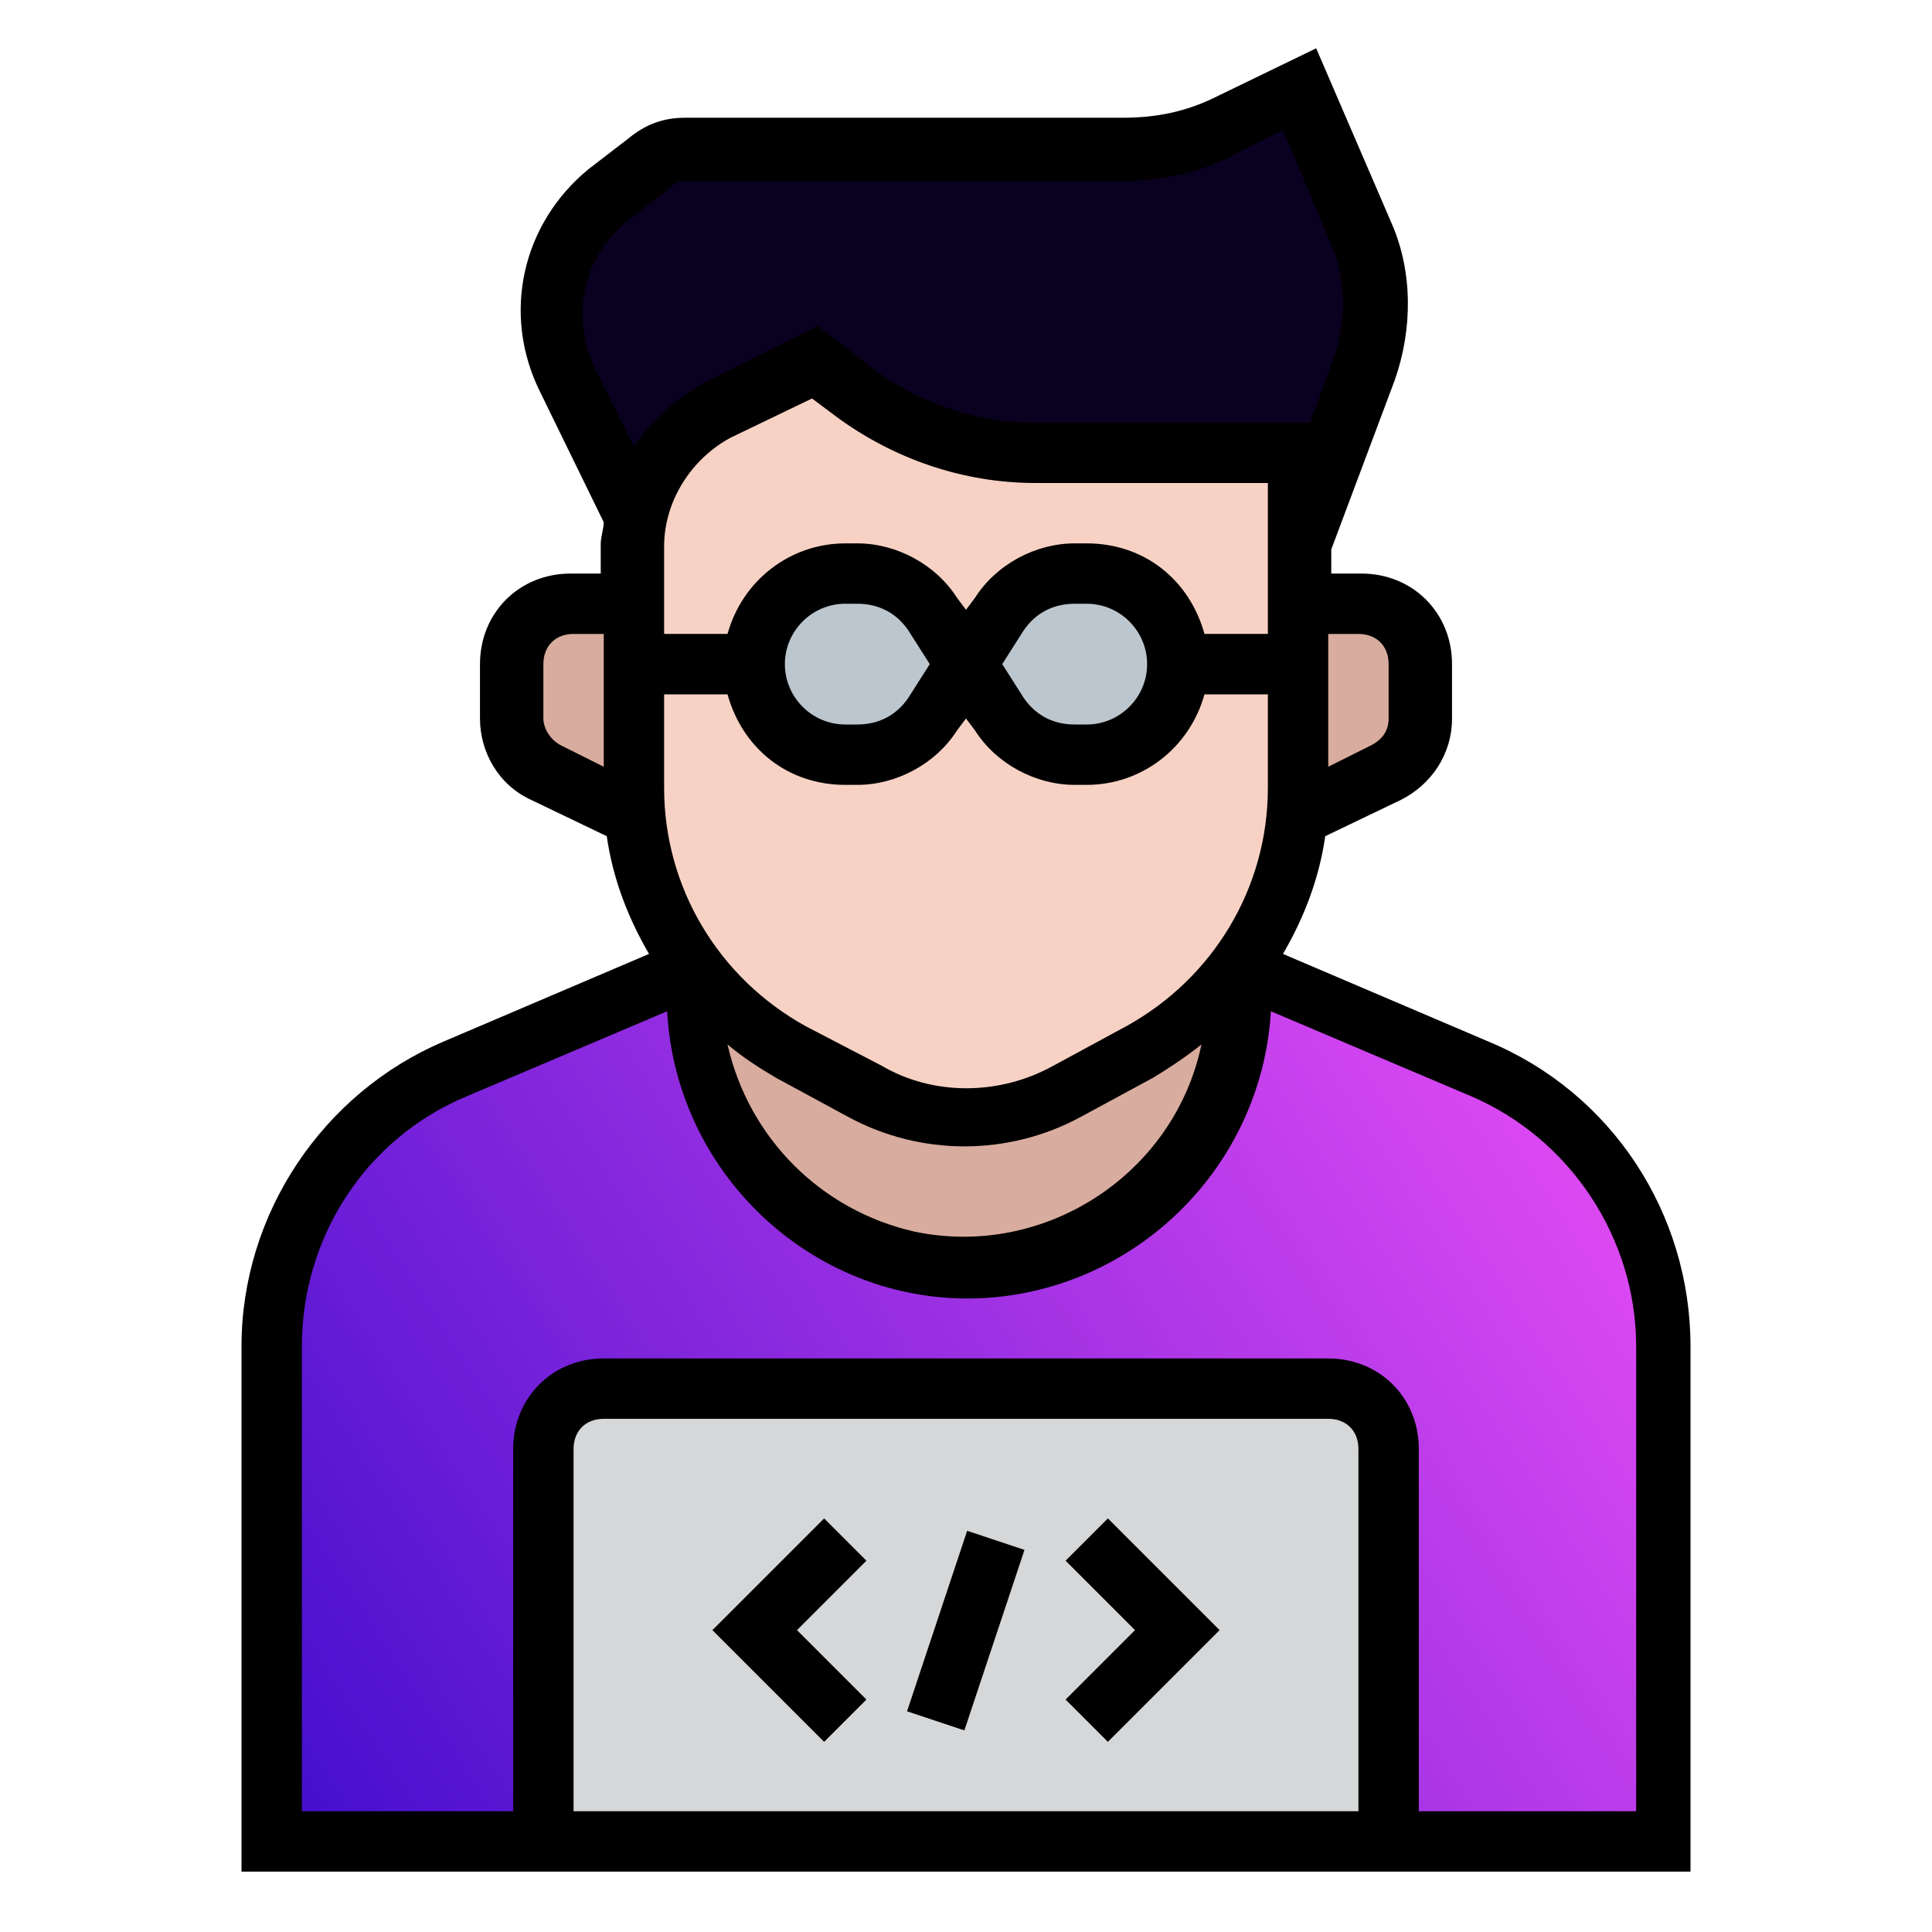<svg width="512" height="512" viewBox="0 0 512 512" fill="none" xmlns="http://www.w3.org/2000/svg">
<path d="M391.2 283.2L328 256H184L120.8 283.2C91.2 296 72 324.8 72 356.8V488H440V356.8C440 324.8 420.8 296 391.2 283.2V283.2Z" fill="url(#paint0_linear)"/>
<path d="M352 368H160C151.2 368 144 375.2 144 384V488H368V384C368 375.2 360.8 368 352 368Z" fill="#D6D7D8"/>
<path d="M218.4 461.6L188.8 432L218.4 402.4L229.6 413.6L211.2 432L229.6 450.4L218.4 461.6Z" fill="#B4B4B5"/>
<path d="M240.382 453.51L256.309 405.681L271.493 410.737L255.566 458.566L240.382 453.51Z" fill="#B4B4B5"/>
<path d="M293.6 461.6L282.4 450.4L300.8 432L282.4 413.6L293.6 402.4L323.2 432L293.6 461.6Z" fill="#B4B4B5"/>
<path d="M256 336C296 336 328 304 328 264V256H184V264C184 304 216 336 256 336Z" fill="#D8AC9E"/>
<path d="M152 160C143.2 160 136 167.2 136 176V190.4C136 196.8 139.2 202.4 144.8 204.8L168 216V160H152Z" fill="#D8AC9E"/>
<path d="M360 160H344V216L367.2 204.8C372.8 202.4 376 196.8 376 190.4V176C376 167.2 368.8 160 360 160Z" fill="#D8AC9E"/>
<path d="M360.8 62.4L344 24L325.6 33.6C316.8 37.6 307.2 40 296.8 40H181.6C177.6 40 174.4 41.6 172 43.2L161.6 51.2C147.2 63.2 142.4 83.2 151.2 100L176 152H336L361.6 98.4C365.6 86.4 365.6 73.6 360.8 62.4V62.4Z" fill="#09011F"/>
<path d="M274.4 120C256.8 120 240 114.4 226.4 104L216 96L190.4 108.8C176.8 115.2 168 129.6 168 144.8V208.8C168 238.4 184 264.8 209.6 279.2L228.8 289.6C245.6 298.4 265.6 298.4 282.4 289.6L301.6 279.2C327.2 264.8 343.2 238.4 343.2 208.8V120H274.4Z" fill="#F7D2C4"/>
<path d="M304 168H344V184H304V168Z" fill="#B4B4B5"/>
<path d="M168 168H208V184H168V168Z" fill="#B4B4B5"/>
<path d="M200 176C200 189.6 210.4 200 224 200H227.2C235.2 200 242.4 196 247.2 189.6L264.8 163.2C269.6 156.8 276.8 152.8 284.8 152.8H288C301.6 152.8 312 163.2 312 176.8C312 190.4 301.6 200.8 288 200.8H284.8C276.8 200.8 269.6 196.8 264.8 190.4L247.2 164C242.4 157.6 235.2 153.6 227.2 153.6H224C210.4 152 200 162.4 200 176V176Z" fill="#BCC6CE"/>
<path d="M394.4 276L340 252.8C345.6 243.2 349.6 232.8 351.2 221.6L371.2 212C379.2 208 384.8 200 384.8 190.4V176C384.8 162.4 374.4 152 360.8 152H352.8V145.6L369.6 100.8C374.4 87.2 374.4 72 368.8 59.2L348.8 12.8L322.4 25.6C314.4 29.6 306.4 31.2 297.6 31.2H181.6C176 31.2 171.2 32.8 166.4 36.8L156 44.8C138.4 59.2 132.8 83.2 143.2 104L160 138.4C160 140 159.2 142.4 159.2 144V152H151.2C137.6 152 127.2 162.4 127.2 176V190.4C127.2 199.2 132 208 140.8 212L160.8 221.6C162.4 232.8 166.4 243.2 172 252.8L117.6 276C85.6 289.6 64 321.6 64 356.8V496H448V356.8C448 321.6 427.2 289.6 394.4 276ZM336 168H319.2C315.2 153.6 303.2 144 288 144H284.8C274.4 144 264 149.6 258.4 158.4L256 161.6L253.6 158.4C248 149.6 237.6 144 227.2 144H224C209.6 144 196.8 153.6 192.8 168H176V144.8C176 132.8 183.2 121.6 193.6 116L215.2 105.6L221.6 110.4C236.8 121.6 255.2 128 274.4 128H336V168ZM304 176C304 184.8 296.8 192 288 192H284.8C279.2 192 274.4 189.6 271.2 184.8L265.6 176L271.2 167.2C274.4 162.4 279.2 160 284.8 160H288C296.8 160 304 167.2 304 176ZM246.4 176L240.8 184.8C237.6 189.6 232.8 192 227.2 192H224C215.2 192 208 184.8 208 176C208 167.2 215.2 160 224 160H227.2C232.8 160 237.6 162.4 240.8 167.2L246.4 176ZM176 184H192.8C196.8 198.4 208.8 208 224 208H227.2C237.6 208 248 202.4 253.6 193.6L256 190.4L258.4 193.6C264 202.4 274.4 208 284.8 208H288C302.4 208 315.2 198.4 319.2 184H336V208.8C336 235.2 321.6 259.2 298.4 272L279.2 282.4C264.8 290.4 247.2 290.4 233.6 282.4L213.6 272C190.4 259.2 176 235.2 176 208.8V184ZM205.6 285.6L224.8 296C244 306.4 267.2 306.4 286.4 296L305.6 285.6C309.6 283.2 314.4 280 318.4 276.8C311.2 311.2 276.8 333.6 242.4 326.4C217.6 320.8 198.4 301.6 192.8 276.8C197.6 280.8 201.6 283.2 205.6 285.6ZM360 168C364.8 168 368 171.2 368 176V190.4C368 193.6 366.4 196 363.2 197.6L352 203.2V168H360ZM157.6 97.6C151.2 84 154.4 68 166.4 58.4L176.8 50.4C178.4 48.8 180 48 181.6 48H296.8C308 48 319.2 45.6 328.8 40L340 34.4L352.8 64.8C356.8 74.4 356.8 84.8 353.6 94.4L347.2 112H274.4C259.2 112 244 107.2 231.2 97.6L216.8 86.4L186.4 101.6C179.2 105.6 172.8 111.2 168 118.4L157.6 97.6ZM144 190.4V176C144 171.2 147.2 168 152 168H160V203.2L148.8 197.6C145.6 196 144 192.8 144 190.4V190.4ZM360 480H152V384C152 379.2 155.2 376 160 376H352C356.8 376 360 379.2 360 384V480ZM432 480H376V384C376 370.4 365.6 360 352 360H160C146.4 360 136 370.4 136 384V480H80V356.8C80 328 96.8 301.6 124 290.4L176.8 268C179.2 312 216.8 346.4 260.8 344C301.6 341.6 334.4 308.8 336.8 268L389.6 290.4C416 301.6 433.6 328 433.6 356.8V480H432Z" fill="black"/>
<path d="M218.4 402.4L188.8 432L218.4 461.6L229.6 450.4L211.2 432L229.6 413.6L218.4 402.4Z" fill="black"/>
<path d="M240.382 453.51L256.309 405.681L271.493 410.737L255.566 458.566L240.382 453.51Z" fill="black"/>
<path d="M282.4 413.6L300.8 432L282.4 450.4L293.6 461.6L323.2 432L293.6 402.4L282.4 413.6Z" fill="black"/>
<defs>
<linearGradient id="paint0_linear" x1="391" y1="276" x2="63" y2="488" gradientUnits="userSpaceOnUse">
<stop stop-color="#DA48F2"/>
<stop offset="1" stop-color="#3E0CCC"/>
</linearGradient>
</defs>
</svg>
